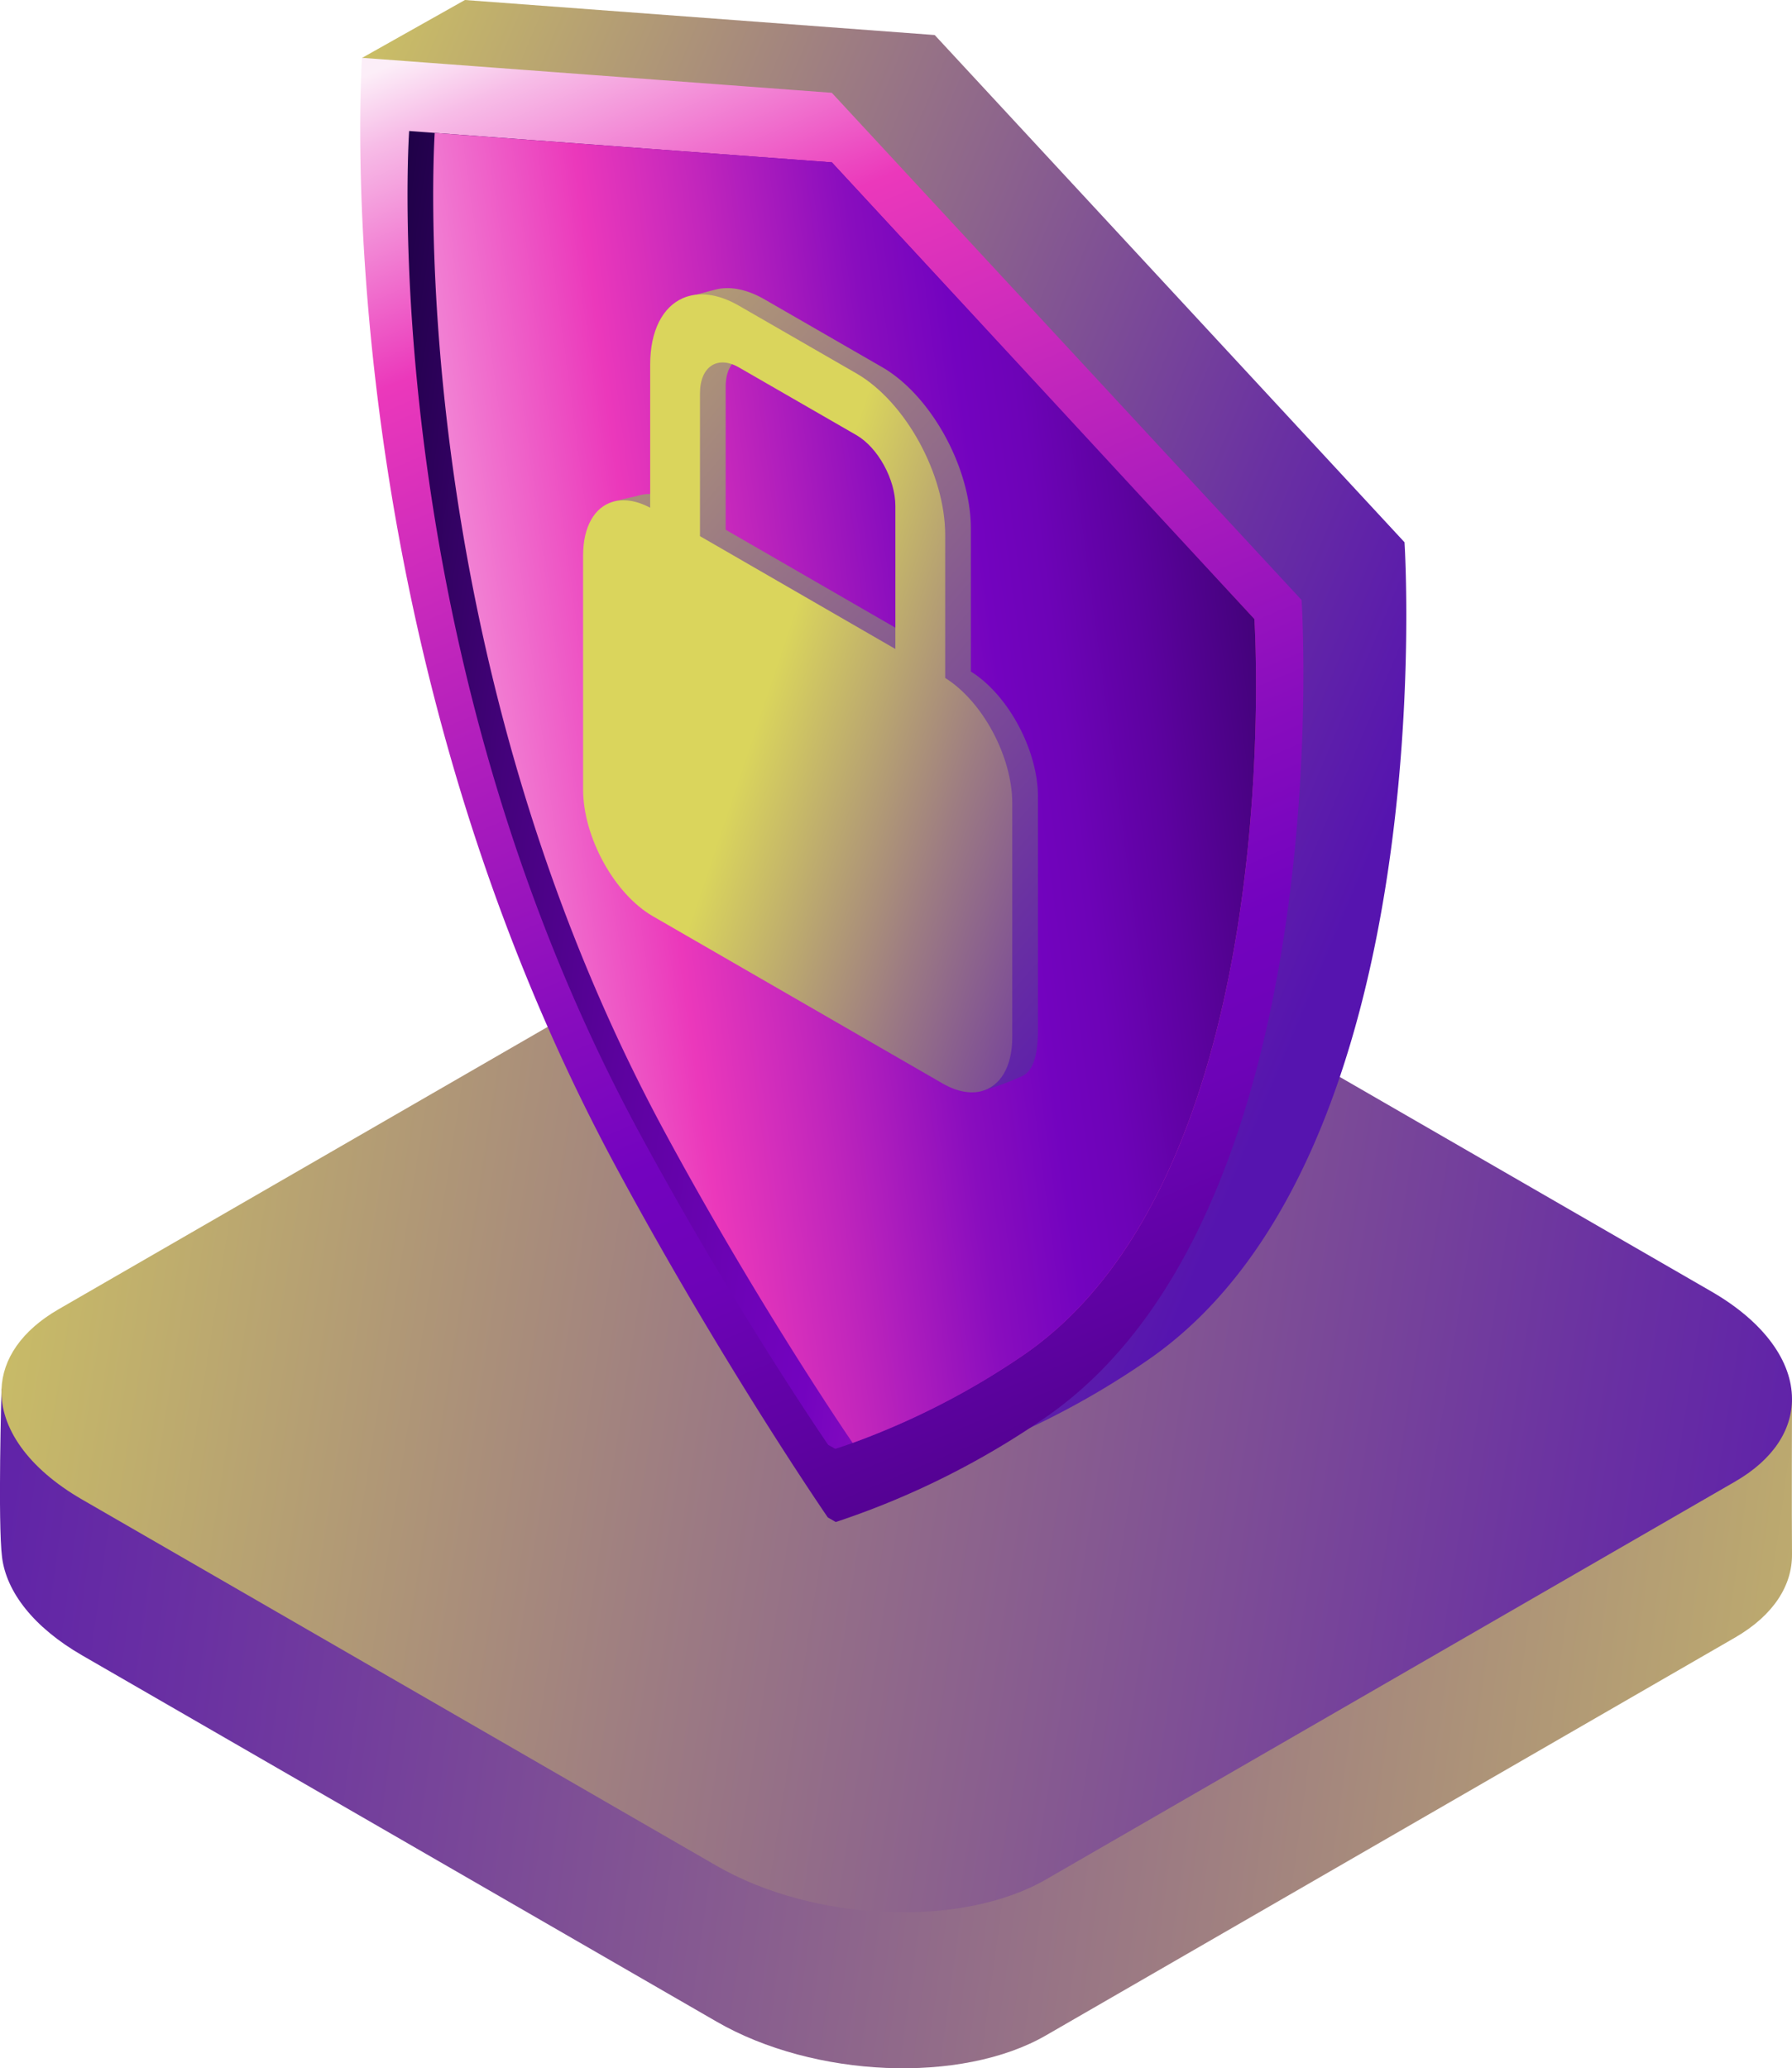 <svg xmlns="http://www.w3.org/2000/svg" xmlns:xlink="http://www.w3.org/1999/xlink" viewBox="0 0 450.11 519.49"><defs><style>.cls-1{fill:url(#New_Gradient_Swatch_14);}.cls-2{fill:url(#New_Gradient_Swatch_14-2);}.cls-3{fill:url(#New_Gradient_Swatch_14-3);}.cls-4{fill:url(#linear-gradient);}.cls-5{fill:url(#linear-gradient-2);}.cls-6{fill:url(#linear-gradient-3);}.cls-7{fill:url(#New_Gradient_Swatch_8);}.cls-8{fill:url(#New_Gradient_Swatch_14-4);}</style><linearGradient id="New_Gradient_Swatch_14" x1="-41.36" y1="352.62" x2="596.57" y2="440.79" gradientUnits="userSpaceOnUse"><stop offset="0" stop-color="#5614af"/><stop offset="0.18" stop-color="#6a31a2"/><stop offset="0.57" stop-color="#9d7c82"/><stop offset="1" stop-color="#dad55c"/></linearGradient><linearGradient id="New_Gradient_Swatch_14-2" x1="515.48" y1="395.83" x2="-48.94" y2="306.62" xlink:href="#New_Gradient_Swatch_14"/><linearGradient id="New_Gradient_Swatch_14-3" x1="355.43" y1="233.66" x2="32.9" y2="98.13" xlink:href="#New_Gradient_Swatch_14"/><linearGradient id="linear-gradient" x1="153.07" y1="-22.18" x2="375.74" y2="504.71" gradientUnits="userSpaceOnUse"><stop offset="0.04" stop-color="#fceef8"/><stop offset="0.07" stop-color="#f7bce7"/><stop offset="0.17" stop-color="#eb38bb"/><stop offset="0.28" stop-color="#c226bc"/><stop offset="0.45" stop-color="#890dbe"/><stop offset="0.53" stop-color="#7303bf"/><stop offset="0.59" stop-color="#6d03b7"/><stop offset="0.67" stop-color="#5d02a0"/><stop offset="0.78" stop-color="#43027a"/><stop offset="0.91" stop-color="#1f0147"/><stop offset="1" stop-color="#03001e"/></linearGradient><linearGradient id="linear-gradient-2" x1="384.9" y1="227.08" x2="63.03" y2="181.24" gradientUnits="userSpaceOnUse"><stop offset="0.04" stop-color="#fceef8"/><stop offset="0.07" stop-color="#f7bce7"/><stop offset="0.17" stop-color="#eb38bb"/><stop offset="0.26" stop-color="#c226bc"/><stop offset="0.38" stop-color="#890dbe"/><stop offset="0.45" stop-color="#7303bf"/><stop offset="0.51" stop-color="#6d03b7"/><stop offset="0.62" stop-color="#5d02a0"/><stop offset="0.75" stop-color="#43027a"/><stop offset="0.89" stop-color="#1f0147"/><stop offset="1" stop-color="#03001e"/></linearGradient><linearGradient id="linear-gradient-3" x1="59.42" y1="216.08" x2="787.47" y2="119.12" gradientUnits="userSpaceOnUse"><stop offset="0.04" stop-color="#fceef8"/><stop offset="0.07" stop-color="#f7bce7"/><stop offset="0.17" stop-color="#eb38bb"/><stop offset="0.21" stop-color="#c226bc"/><stop offset="0.26" stop-color="#890dbe"/><stop offset="0.29" stop-color="#7303bf"/><stop offset="0.31" stop-color="#6d03b7"/><stop offset="0.34" stop-color="#5d02a0"/><stop offset="0.38" stop-color="#43027a"/><stop offset="0.43" stop-color="#1f0147"/><stop offset="0.46" stop-color="#03001e"/></linearGradient><linearGradient id="New_Gradient_Swatch_8" x1="322.38" y1="256.89" x2="95.34" y2="59.98" xlink:href="#New_Gradient_Swatch_14"/><linearGradient id="New_Gradient_Swatch_14-4" x1="331.59" y1="211.08" x2="211.88" y2="170.96" xlink:href="#New_Gradient_Swatch_14"/></defs><title>security_icon</title><g id="Layer_2" data-name="Layer 2"><path class="cls-1" d="M453.31,413.54,280.25,513.45C259.05,525.7,222,524.16,197.51,510L38.14,418c-12.24-7.07-19-15.95-20.1-24.6s-.14-42.28-.14-42.28l187.36-80.81c21.21-12.24,58.25-10.7,82.74,3.43l179.63,79.9s-.1,29.61,0,38.94C467.71,400.44,463,407.94,453.31,413.54Z" transform="translate(-17.52 -2.22)"/><path class="cls-2" d="M453.31,374.37,280.25,474.29c-21.2,12.24-58.25,10.71-82.74-3.43l-159.37-92c-13.72-7.93-20.59-18.13-20.24-27.72.27-7.53,5-14.67,14.3-20.05l173.06-99.92c21.21-12.24,58.25-10.71,82.74,3.43l159.37,92c13.41,7.74,20.27,17.65,20.26,27C467.62,361.42,462.91,368.83,453.31,374.37Z" transform="translate(-17.52 -2.22)"/></g><g id="Layer_4" data-name="Layer 4"><path class="cls-3" d="M251.25,368.85s-26.18-38-53-87.67C143.48,179.66,108.5,16.74,108.5,16.74L134.3,2.22l118,8.8,118,127.4s10,153.46-64,205.08a206.85,206.85,0,0,1-53,26.5" transform="translate(-17.52 -2.22)"/><path class="cls-4" d="M225.45,383.36s-26.18-38-53-87.67c-74-137-64-278.95-64-278.95l118,8.79,118,127.4s10,153.46-64,205.09a207,207,0,0,1-53,26.49" transform="translate(-17.52 -2.22)"/><path class="cls-5" d="M275,342.28a191.51,191.51,0,0,1-43.31,22.37c-2.78,1-4.37,1.47-4.37,1.47l-1.79-1s-23.58-34.24-47.69-78.9C111.29,162.85,120.29,35.12,120.29,35.12l6.42.48L226.46,43,332.59,157.7S341.61,295.81,275,342.28Z" transform="translate(-17.52 -2.22)"/><path class="cls-6" d="M275,342.28a191.51,191.51,0,0,1-43.31,22.37c-2.81-4.1-24.87-36.73-47.4-78.46C120.13,167.25,126.19,44.25,126.71,35.6L226.46,43,332.59,157.7S341.61,295.81,275,342.28Z" transform="translate(-17.52 -2.22)"/></g><g id="Layer_3" data-name="Layer 3"><path class="cls-7" d="M261.38,170.89V135c0-15.27-10-33.47-22.3-40.57l-29.5-17c-4.31-2.49-8.34-3.28-11.76-2.61-.89.17-8.82,2.35-8.82,2.35a65.87,65.87,0,0,0-1.72,15.08v35.93c-3.59-1.91-6.91-2.31-9.63-1.42-.57.18-5.73,1.25-6.25,1.55-3.43,2-1,5.59-1,11.87v58.73c0,12,7.85,26.28,17.52,31.86L264,276.28a73.35,73.35,0,0,0,10.38-3.82c3-1.52,3.85-6.23,3.85-11.38V202.34C278.23,190.61,270.75,176.74,261.38,170.89Zm-51.8-78,29.5,17c5.4,3.12,9.79,11.11,9.79,17.81v35.91l-49.08-28.34V99.4C199.79,92.7,204.18,89.78,209.58,92.9Z" transform="translate(-17.52 -2.22)"/><path class="cls-8" d="M254.93,172.51V136.58c0-15.27-10-33.47-22.3-40.57l-29.5-17c-5.36-3.1-10.28-3.58-14.13-1.88-5,2.21-8.17,8.08-8.17,16.69v35.93c-3.5-1.86-6.75-2.29-9.43-1.48-4.49,1.34-7.42,6.14-7.42,13.48v58.74c0,12,7.85,26.27,17.52,31.86l72.76,42c3.61,2.08,7,2.66,9.74,1.95,4.69-1.2,7.78-6,7.78-13.59V204C271.78,192.22,264.3,178.35,254.93,172.51Zm-51.8-78,29.5,17c5.4,3.12,9.79,11.11,9.79,17.82v35.9l-49.08-28.34V101C193.34,94.31,197.73,91.39,203.13,94.51Z" transform="translate(-17.52 -2.22)"/></g></svg>